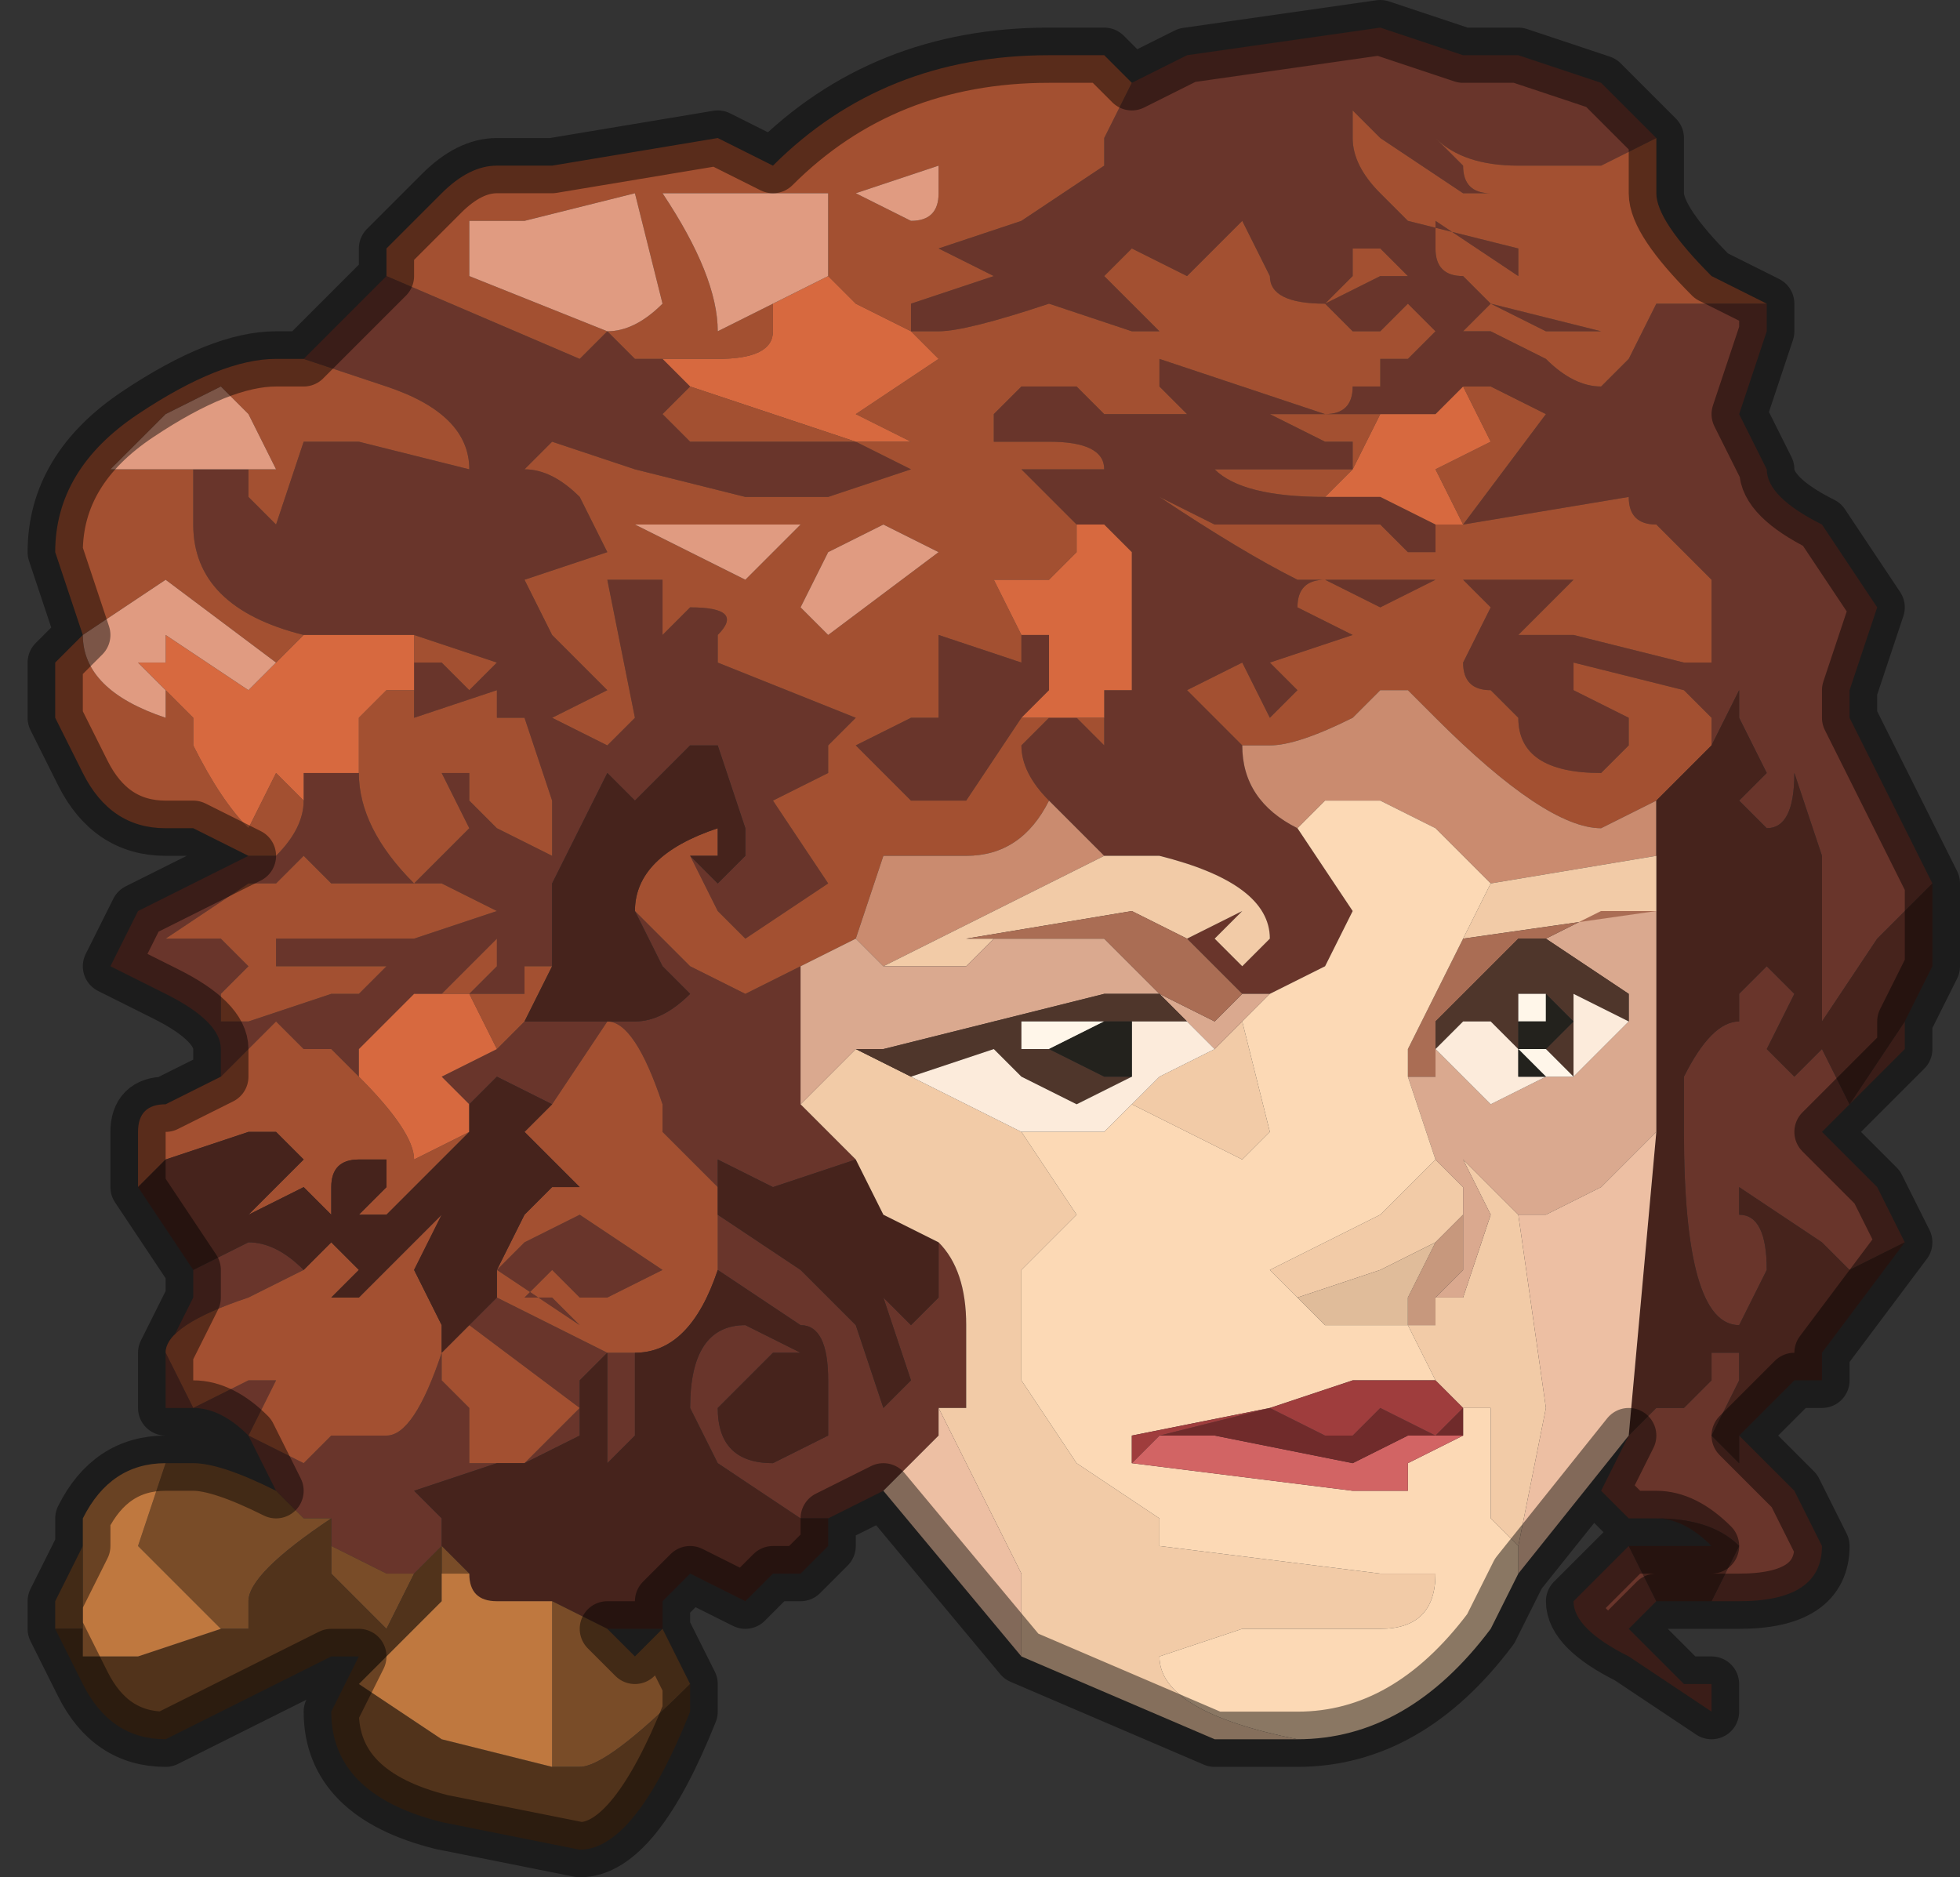 <?xml version="1.0" encoding="UTF-8" standalone="no"?>
<svg xmlns:xlink="http://www.w3.org/1999/xlink" height="3.4px" width="3.55px" xmlns="http://www.w3.org/2000/svg">
  <rect width="100%" height="100%" fill="#333333" stroke="none"/>
  <g transform="matrix(1.0, 0.0, 0.0, 1.0, 1.6, 1.75)">
    <path d="M0.45 -1.6 L0.55 -1.65 0.9 -1.7 1.05 -1.65 1.15 -1.65 1.3 -1.6 1.4 -1.5 1.3 -1.45 1.15 -1.45 Q1.05 -1.45 1.0 -1.5 L1.0 -1.5 1.05 -1.45 Q1.05 -1.4 1.1 -1.4 L1.05 -1.4 0.9 -1.5 0.85 -1.55 0.85 -1.5 Q0.85 -1.45 0.9 -1.4 0.9 -1.4 0.95 -1.35 L1.15 -1.3 1.15 -1.25 1.0 -1.35 1.0 -1.3 Q1.0 -1.25 1.05 -1.25 L1.1 -1.2 1.3 -1.15 1.3 -1.15 1.2 -1.15 1.1 -1.2 1.05 -1.15 1.1 -1.15 1.2 -1.1 Q1.25 -1.05 1.3 -1.05 L1.35 -1.1 1.4 -1.2 1.6 -1.2 1.6 -1.15 1.55 -1.0 1.6 -0.9 1.6 -0.9 Q1.6 -0.85 1.7 -0.8 L1.8 -0.65 1.75 -0.5 1.75 -0.45 1.8 -0.35 1.9 -0.15 1.8 -0.05 1.7 0.1 1.7 0.05 1.7 -0.2 1.65 -0.35 Q1.65 -0.25 1.6 -0.25 L1.55 -0.3 1.6 -0.35 1.55 -0.45 1.55 -0.5 1.5 -0.4 1.5 -0.45 1.45 -0.5 1.25 -0.55 1.25 -0.5 1.35 -0.45 1.35 -0.4 1.3 -0.35 Q1.15 -0.35 1.15 -0.45 L1.15 -0.45 1.1 -0.5 Q1.05 -0.5 1.05 -0.55 L1.1 -0.65 1.05 -0.7 1.0 -0.7 0.9 -0.65 0.9 -0.65 0.8 -0.7 Q0.75 -0.7 0.75 -0.65 L0.85 -0.6 0.85 -0.6 0.7 -0.55 0.75 -0.5 0.7 -0.45 0.65 -0.55 0.65 -0.55 0.55 -0.5 0.6 -0.45 0.65 -0.4 0.65 -0.4 0.65 -0.4 Q0.65 -0.3 0.75 -0.25 L0.75 -0.25 0.85 -0.1 0.8 0.0 0.7 0.05 0.65 0.05 0.6 0.0 0.55 -0.05 0.55 -0.05 0.65 -0.1 0.65 -0.1 0.6 -0.05 0.65 0.0 0.7 -0.05 Q0.7 -0.15 0.5 -0.2 L0.4 -0.2 Q0.35 -0.25 0.3 -0.3 0.25 -0.35 0.25 -0.4 L0.3 -0.45 0.35 -0.45 0.4 -0.4 0.4 -0.45 0.4 -0.45 0.4 -0.5 0.45 -0.5 0.45 -0.6 0.45 -0.7 0.45 -0.75 0.45 -0.75 0.4 -0.8 0.4 -0.8 0.35 -0.8 0.3 -0.85 0.25 -0.9 0.3 -0.9 0.4 -0.9 0.4 -0.9 Q0.4 -0.95 0.3 -0.95 L0.2 -0.95 0.2 -1.0 0.25 -1.05 0.35 -1.05 0.4 -1.0 0.55 -1.0 0.55 -1.0 0.5 -1.05 0.5 -1.1 0.8 -1.0 Q0.85 -1.0 0.85 -1.05 L0.9 -1.05 0.9 -1.1 0.95 -1.1 1.0 -1.15 0.95 -1.2 0.9 -1.15 0.85 -1.15 Q0.85 -1.15 0.8 -1.2 L0.9 -1.25 0.95 -1.25 0.9 -1.3 0.85 -1.3 0.85 -1.25 0.8 -1.2 Q0.7 -1.2 0.7 -1.25 L0.65 -1.35 0.6 -1.3 0.55 -1.25 0.45 -1.3 0.4 -1.25 0.45 -1.2 0.5 -1.15 0.45 -1.15 0.3 -1.2 Q0.15 -1.15 0.1 -1.15 L0.05 -1.15 0.05 -1.2 0.2 -1.25 0.1 -1.3 0.25 -1.35 0.4 -1.45 0.4 -1.5 0.45 -1.6 M-0.9 -1.25 L-0.55 -1.1 -0.5 -1.15 -0.45 -1.1 -0.4 -1.1 -0.35 -1.05 -0.35 -1.05 -0.4 -1.0 -0.35 -0.95 -0.2 -0.95 -0.05 -0.95 0.05 -0.9 -0.1 -0.85 -0.25 -0.85 -0.45 -0.9 -0.45 -0.9 -0.6 -0.95 -0.65 -0.9 Q-0.6 -0.9 -0.55 -0.85 L-0.5 -0.75 Q-0.5 -0.75 -0.65 -0.7 L-0.6 -0.6 -0.5 -0.5 -0.6 -0.45 -0.6 -0.45 -0.5 -0.4 -0.45 -0.45 -0.45 -0.45 -0.5 -0.7 -0.4 -0.7 -0.4 -0.6 -0.35 -0.65 Q-0.25 -0.65 -0.3 -0.6 L-0.3 -0.55 -0.05 -0.45 -0.1 -0.4 -0.1 -0.35 -0.2 -0.3 -0.1 -0.15 -0.25 -0.05 -0.3 -0.1 -0.35 -0.2 -0.35 -0.2 -0.3 -0.15 -0.25 -0.2 -0.25 -0.25 -0.3 -0.4 -0.35 -0.4 -0.45 -0.3 -0.5 -0.35 -0.6 -0.15 -0.6 0.0 -0.65 0.0 -0.65 0.05 -0.75 0.05 -0.7 0.0 -0.7 -0.05 -0.8 0.05 -0.85 0.05 -0.95 0.15 -0.95 0.2 -0.95 0.2 -1.0 0.15 -1.0 0.15 -1.05 0.15 -1.1 0.1 -1.2 0.2 -1.2 0.2 -1.2 0.15 Q-1.2 0.1 -1.3 0.05 L-1.4 0.0 -1.35 -0.1 -1.25 -0.15 -1.15 -0.2 -1.1 -0.2 Q-1.05 -0.25 -1.05 -0.3 L-1.05 -0.3 -1.05 -0.35 -1.0 -0.35 -0.95 -0.35 Q-0.95 -0.25 -0.85 -0.15 L-0.75 -0.25 -0.8 -0.35 -0.75 -0.35 -0.75 -0.3 -0.7 -0.25 -0.6 -0.2 -0.6 -0.25 -0.6 -0.3 -0.65 -0.45 -0.7 -0.45 -0.7 -0.5 -0.85 -0.45 -0.85 -0.5 -0.85 -0.55 -0.8 -0.55 -0.75 -0.5 -0.7 -0.55 -0.7 -0.55 -0.85 -0.6 -1.0 -0.6 -1.05 -0.6 Q-1.25 -0.65 -1.25 -0.8 L-1.25 -0.9 -1.15 -0.9 -1.15 -0.9 -1.15 -0.85 -1.1 -0.8 -1.1 -0.8 -1.05 -0.95 -0.95 -0.95 -0.75 -0.9 -0.75 -0.9 Q-0.75 -1.0 -0.9 -1.05 L-1.05 -1.1 -0.9 -1.25 -0.9 -1.25 M-0.45 -0.1 L-0.35 0.0 -0.25 0.05 -0.25 0.05 -0.15 0.0 -0.15 0.0 -0.15 0.25 -0.05 0.35 -0.2 0.4 -0.3 0.35 -0.3 0.4 -0.4 0.3 -0.4 0.25 Q-0.45 0.1 -0.5 0.1 L-0.6 0.25 -0.7 0.2 -0.7 0.2 -0.75 0.25 -0.75 0.25 -0.8 0.2 -0.7 0.15 -0.65 0.1 -0.55 0.1 -0.45 0.1 Q-0.4 0.1 -0.35 0.05 L-0.4 0.0 -0.45 -0.1 M1.05 -1.05 L1.0 -1.0 0.95 -1.0 0.9 -1.0 0.9 -1.0 0.75 -1.0 0.7 -1.0 0.7 -1.0 0.8 -0.95 0.85 -0.95 0.85 -0.9 0.8 -0.9 0.7 -0.9 0.6 -0.9 Q0.65 -0.85 0.8 -0.85 L0.85 -0.85 0.85 -0.85 0.9 -0.85 1.0 -0.8 1.0 -0.75 0.95 -0.75 0.9 -0.8 0.8 -0.8 0.7 -0.8 0.7 -0.8 Q0.65 -0.8 0.6 -0.8 L0.5 -0.85 0.5 -0.85 Q0.65 -0.75 0.75 -0.7 L0.8 -0.7 0.9 -0.7 1.0 -0.7 1.1 -0.7 1.25 -0.7 1.15 -0.6 1.2 -0.6 1.25 -0.6 1.45 -0.55 1.5 -0.55 1.5 -0.55 1.5 -0.7 1.4 -0.8 Q1.35 -0.8 1.35 -0.85 L1.05 -0.8 1.2 -1.0 1.1 -1.05 1.05 -1.05 M0.85 -0.9 L0.85 -0.9 M0.25 -0.6 L0.3 -0.6 0.3 -0.55 0.3 -0.5 0.25 -0.45 0.25 -0.45 0.15 -0.3 0.1 -0.3 0.05 -0.3 0.0 -0.35 -0.05 -0.4 0.05 -0.45 0.1 -0.45 0.1 -0.6 0.25 -0.55 0.25 -0.6 M1.85 0.1 L1.85 0.15 1.7 0.3 1.8 0.4 1.85 0.5 1.75 0.55 Q1.75 0.55 1.7 0.5 L1.55 0.4 1.55 0.45 Q1.6 0.45 1.6 0.55 L1.55 0.65 Q1.45 0.65 1.45 0.3 L1.45 0.2 Q1.5 0.1 1.55 0.1 L1.55 0.15 Q1.55 0.2 1.55 0.2 L1.55 0.05 1.6 0.0 1.65 0.05 1.6 0.15 1.65 0.2 1.7 0.15 1.75 0.25 1.85 0.1 M1.7 0.75 L1.65 0.75 1.7 0.75 M1.55 0.85 L1.65 0.95 1.7 1.05 Q1.7 1.15 1.55 1.15 L1.5 1.15 1.55 1.05 Q1.5 1.0 1.4 1.0 L1.35 1.0 1.3 0.95 1.35 0.85 1.4 0.8 1.45 0.8 1.5 0.75 1.5 0.7 1.55 0.7 1.55 0.75 1.5 0.85 1.55 0.9 1.55 0.85 M1.4 1.15 L1.35 1.2 1.4 1.25 1.45 1.3 1.5 1.3 1.5 1.35 1.35 1.25 Q1.25 1.2 1.25 1.15 L1.35 1.05 1.4 1.15 M0.0 0.95 L-0.1 1.0 -0.15 1.0 -0.3 0.9 -0.35 0.8 Q-0.35 0.65 -0.25 0.65 L-0.15 0.7 -0.2 0.7 -0.25 0.75 -0.3 0.8 Q-0.3 0.9 -0.2 0.9 L-0.1 0.85 Q-0.1 0.85 -0.1 0.75 -0.1 0.65 -0.15 0.65 L-0.3 0.55 -0.3 0.45 -0.15 0.55 Q-0.1 0.6 -0.05 0.65 L0.0 0.8 0.05 0.75 0.0 0.6 0.0 0.6 0.05 0.65 0.1 0.6 0.1 0.5 Q0.15 0.55 0.15 0.65 L0.15 0.8 0.1 0.8 0.1 0.85 0.0 0.95 M-1.1 0.95 L-1.15 0.85 Q-1.2 0.8 -1.25 0.8 L-1.3 0.8 -1.3 0.7 -1.25 0.6 -1.25 0.55 -1.15 0.5 Q-1.1 0.5 -1.05 0.55 L-1.15 0.6 Q-1.3 0.65 -1.3 0.7 L-1.25 0.8 -1.15 0.75 -1.1 0.75 -1.15 0.85 -1.05 0.9 -1.0 0.85 -1.0 0.85 Q-0.95 0.85 -0.9 0.85 -0.85 0.85 -0.8 0.7 L-0.8 0.7 -0.8 0.75 -0.75 0.8 -0.75 0.9 -0.7 0.9 -0.85 0.95 -0.8 1.0 -0.8 1.05 -0.8 1.05 -0.85 1.1 -0.9 1.1 -1.0 1.05 -1.0 1.0 -1.05 1.0 -1.1 0.95 M-1.3 -0.05 L-1.2 -0.05 -1.15 0.0 -1.2 0.05 -1.2 0.1 -1.15 0.1 -1.0 0.05 -0.95 0.05 -0.9 0.0 -0.85 0.0 -1.1 0.0 -1.1 -0.05 -1.1 -0.05 -0.95 -0.05 -0.85 -0.05 -0.7 -0.1 -0.7 -0.1 -0.8 -0.15 -0.9 -0.15 -1.0 -0.15 -1.05 -0.2 -1.1 -0.15 -1.15 -0.15 -1.3 -0.05 -1.3 -0.05 M-0.7 0.6 L-0.5 0.7 -0.45 0.7 -0.45 0.85 -0.5 0.9 -0.5 0.7 -0.55 0.75 -0.55 0.8 -0.75 0.65 -0.75 0.65 -0.7 0.6 M-0.5 0.6 L-0.5 0.6 -0.55 0.6 -0.6 0.55 -0.65 0.6 -0.6 0.6 -0.5 0.7 -0.55 0.65 -0.7 0.55 -0.7 0.55 -0.65 0.5 -0.55 0.45 -0.4 0.55 -0.5 0.6 -0.5 0.6 M-0.75 0.05 L-0.75 0.05 M-0.65 0.9 L-0.55 0.8 -0.55 0.85 -0.65 0.9" fill="#69352b" fill-rule="evenodd" stroke="none"/>
    <path d="M0.45 -1.6 L0.4 -1.5 0.4 -1.45 0.25 -1.35 0.1 -1.3 0.2 -1.25 0.05 -1.2 0.05 -1.15 0.1 -1.15 Q0.15 -1.15 0.3 -1.2 L0.45 -1.15 0.5 -1.15 0.45 -1.2 0.4 -1.25 0.45 -1.3 0.55 -1.25 0.6 -1.3 0.65 -1.35 0.7 -1.25 Q0.7 -1.2 0.8 -1.2 L0.85 -1.25 0.85 -1.3 0.9 -1.3 0.95 -1.25 0.9 -1.25 0.8 -1.2 Q0.85 -1.15 0.85 -1.15 L0.9 -1.15 0.95 -1.2 1.0 -1.15 0.95 -1.1 0.9 -1.1 0.9 -1.05 0.85 -1.05 Q0.85 -1.0 0.8 -1.0 L0.5 -1.1 0.5 -1.05 0.55 -1.0 0.55 -1.0 0.4 -1.0 0.35 -1.05 0.25 -1.05 0.2 -1.0 0.2 -0.95 0.3 -0.95 Q0.4 -0.95 0.4 -0.9 L0.4 -0.9 0.3 -0.9 0.25 -0.9 0.3 -0.85 0.35 -0.8 0.35 -0.75 0.3 -0.7 0.25 -0.7 0.2 -0.7 0.25 -0.6 0.25 -0.55 0.1 -0.6 0.1 -0.45 0.05 -0.45 -0.05 -0.4 0.0 -0.35 0.05 -0.3 0.1 -0.3 0.15 -0.3 0.25 -0.45 0.25 -0.45 0.3 -0.45 0.3 -0.45 0.35 -0.45 0.35 -0.45 0.4 -0.45 0.4 -0.45 0.4 -0.4 0.35 -0.45 0.3 -0.45 0.25 -0.4 Q0.25 -0.35 0.3 -0.3 0.25 -0.2 0.15 -0.2 0.05 -0.2 0.0 -0.2 L-0.05 -0.05 -0.15 0.0 -0.25 0.05 -0.25 0.05 -0.35 0.0 -0.45 -0.1 -0.45 -0.1 Q-0.45 -0.2 -0.3 -0.25 L-0.3 -0.2 -0.35 -0.2 -0.35 -0.2 -0.3 -0.1 -0.25 -0.05 -0.1 -0.15 -0.2 -0.3 -0.1 -0.35 -0.1 -0.4 -0.05 -0.45 -0.3 -0.55 -0.3 -0.6 Q-0.25 -0.65 -0.35 -0.65 L-0.4 -0.6 -0.4 -0.7 -0.5 -0.7 -0.45 -0.45 -0.45 -0.45 -0.5 -0.4 -0.6 -0.45 -0.6 -0.45 -0.5 -0.5 -0.6 -0.6 -0.65 -0.7 Q-0.5 -0.75 -0.5 -0.75 L-0.55 -0.85 Q-0.6 -0.9 -0.65 -0.9 L-0.6 -0.95 -0.45 -0.9 -0.45 -0.9 -0.25 -0.85 -0.1 -0.85 0.05 -0.9 -0.05 -0.95 0.05 -0.95 0.05 -0.95 -0.05 -1.0 0.1 -1.1 0.05 -1.15 -0.05 -1.2 -0.05 -1.2 -0.1 -1.25 -0.1 -1.4 -0.25 -1.4 -0.4 -1.4 -0.4 -1.4 Q-0.3 -1.25 -0.3 -1.15 L-0.3 -1.15 -0.2 -1.2 -0.2 -1.15 Q-0.2 -1.1 -0.3 -1.1 L-0.4 -1.1 -0.45 -1.1 -0.5 -1.15 -0.55 -1.1 -0.9 -1.25 -0.9 -1.3 -0.8 -1.4 Q-0.75 -1.45 -0.7 -1.45 L-0.6 -1.45 -0.3 -1.5 -0.2 -1.45 Q0.0 -1.65 0.3 -1.65 L0.4 -1.65 0.45 -1.6 M0.65 -0.4 L0.65 -0.4 0.6 -0.45 0.55 -0.5 0.65 -0.55 0.65 -0.55 0.7 -0.45 0.75 -0.5 0.7 -0.55 0.85 -0.6 0.85 -0.6 0.75 -0.65 Q0.75 -0.7 0.8 -0.7 L0.9 -0.65 0.9 -0.65 1.0 -0.7 1.05 -0.7 1.1 -0.65 1.05 -0.55 Q1.05 -0.5 1.1 -0.5 L1.15 -0.45 1.15 -0.45 Q1.15 -0.35 1.3 -0.35 L1.35 -0.4 1.35 -0.45 1.25 -0.5 1.25 -0.55 1.45 -0.5 1.5 -0.45 1.5 -0.4 1.45 -0.35 1.4 -0.3 1.3 -0.25 Q1.2 -0.25 1.0 -0.45 L0.95 -0.5 0.9 -0.5 0.85 -0.45 Q0.75 -0.4 0.7 -0.4 L0.65 -0.4 M1.6 -1.2 L1.4 -1.2 1.35 -1.1 1.3 -1.05 Q1.25 -1.05 1.2 -1.1 L1.1 -1.15 1.05 -1.15 1.1 -1.2 1.2 -1.15 1.3 -1.15 1.3 -1.15 1.1 -1.2 1.05 -1.25 Q1.0 -1.25 1.0 -1.3 L1.0 -1.35 1.15 -1.25 1.15 -1.3 0.95 -1.35 Q0.9 -1.4 0.9 -1.4 0.85 -1.45 0.85 -1.5 L0.85 -1.55 0.9 -1.5 1.05 -1.4 1.1 -1.4 Q1.05 -1.4 1.05 -1.45 L1.0 -1.5 1.0 -1.5 Q1.05 -1.45 1.15 -1.45 L1.3 -1.45 1.4 -1.5 1.4 -1.4 Q1.4 -1.35 1.5 -1.25 L1.6 -1.2 M0.1 -1.45 L-0.05 -1.4 0.05 -1.35 Q0.1 -1.35 0.1 -1.4 L0.1 -1.45 M0.9 -1.0 L0.85 -0.9 0.8 -0.85 0.8 -0.85 Q0.65 -0.85 0.6 -0.9 L0.7 -0.9 0.8 -0.9 0.85 -0.9 0.85 -0.95 0.8 -0.95 0.7 -1.0 0.7 -1.0 0.75 -1.0 0.9 -1.0 M1.0 -0.8 L1.05 -0.8 1.05 -0.8 1.0 -0.9 1.1 -0.95 1.05 -1.05 1.1 -1.05 1.2 -1.0 1.05 -0.8 1.35 -0.85 Q1.35 -0.8 1.4 -0.8 L1.5 -0.7 1.5 -0.55 1.5 -0.55 1.45 -0.55 1.25 -0.6 1.2 -0.6 1.15 -0.6 1.25 -0.7 1.1 -0.7 1.0 -0.7 0.9 -0.7 0.8 -0.7 0.75 -0.7 Q0.65 -0.75 0.5 -0.85 L0.5 -0.85 0.6 -0.8 Q0.65 -0.8 0.7 -0.8 L0.7 -0.8 0.8 -0.8 0.9 -0.8 0.95 -0.75 1.0 -0.75 1.0 -0.8 M0.1 -0.75 L0.1 -0.75 0.0 -0.8 -0.1 -0.75 -0.1 -0.75 -0.15 -0.65 -0.1 -0.6 0.1 -0.75 M-1.35 0.4 L-1.35 0.3 Q-1.35 0.25 -1.3 0.25 L-1.2 0.2 -1.2 0.2 -1.1 0.1 -1.05 0.15 -1.0 0.15 -1.0 0.15 -0.95 0.2 -0.95 0.2 -0.95 0.2 Q-0.85 0.3 -0.85 0.35 L-0.75 0.3 -0.85 0.4 -0.9 0.45 -0.95 0.45 -0.9 0.4 -0.9 0.35 -0.95 0.35 Q-1.0 0.35 -1.0 0.4 L-1.0 0.45 -1.05 0.4 -1.15 0.45 -1.15 0.45 -1.05 0.35 Q-1.1 0.3 -1.1 0.3 L-1.15 0.3 -1.3 0.35 -1.35 0.4 M-1.15 -0.2 L-1.15 -0.2 -1.25 -0.25 -1.3 -0.25 Q-1.4 -0.25 -1.45 -0.35 L-1.5 -0.45 -1.5 -0.55 -1.45 -0.6 -1.5 -0.75 Q-1.5 -0.9 -1.35 -1.0 -1.2 -1.1 -1.1 -1.1 L-1.05 -1.1 -0.9 -1.05 Q-0.75 -1.0 -0.75 -0.9 L-0.75 -0.9 -0.95 -0.95 -1.05 -0.95 -1.1 -0.8 -1.1 -0.8 -1.15 -0.85 -1.15 -0.9 -1.1 -0.9 -1.15 -1.0 -1.2 -1.05 -1.3 -1.0 -1.4 -0.9 -1.35 -0.9 -1.25 -0.9 -1.25 -0.8 Q-1.25 -0.65 -1.05 -0.6 L-1.1 -0.55 -1.1 -0.55 -1.3 -0.7 -1.45 -0.6 Q-1.45 -0.5 -1.3 -0.45 L-1.3 -0.5 -1.25 -0.45 -1.25 -0.4 Q-1.2 -0.3 -1.15 -0.25 L-1.1 -0.35 -1.1 -0.35 -1.05 -0.3 -1.05 -0.3 Q-1.05 -0.25 -1.1 -0.2 L-1.15 -0.2 M-0.3 0.4 L-0.3 0.45 -0.3 0.55 Q-0.35 0.7 -0.45 0.7 L-0.5 0.7 -0.7 0.6 -0.7 0.55 -0.65 0.45 -0.6 0.4 -0.55 0.4 -0.65 0.3 -0.6 0.25 -0.5 0.1 Q-0.45 0.1 -0.4 0.25 L-0.4 0.3 -0.3 0.4 M-0.75 -1.25 L-0.5 -1.15 Q-0.45 -1.15 -0.4 -1.2 L-0.45 -1.4 -0.65 -1.35 -0.75 -1.35 -0.75 -1.25 M-0.85 -0.6 L-0.7 -0.55 -0.7 -0.55 -0.75 -0.5 -0.8 -0.55 -0.85 -0.55 -0.85 -0.6 M-0.85 -0.5 L-0.85 -0.45 -0.7 -0.5 -0.7 -0.45 -0.65 -0.45 -0.6 -0.3 -0.6 -0.25 -0.6 -0.2 -0.7 -0.25 -0.75 -0.3 -0.75 -0.35 -0.8 -0.35 -0.75 -0.25 -0.85 -0.15 Q-0.95 -0.25 -0.95 -0.35 L-0.95 -0.45 -0.95 -0.45 -0.9 -0.5 -0.85 -0.5 M-0.05 -0.95 L-0.2 -0.95 -0.35 -0.95 -0.4 -1.0 -0.35 -1.05 -0.05 -0.95 M-1.3 -0.05 L-1.3 -0.05 -1.15 -0.15 -1.1 -0.15 -1.05 -0.2 -1.0 -0.15 -0.9 -0.15 -0.8 -0.15 -0.7 -0.1 -0.7 -0.1 -0.85 -0.05 -0.95 -0.05 -1.1 -0.05 -1.1 -0.05 -1.1 0.0 -0.85 0.0 -0.9 0.0 -0.95 0.05 -1.0 0.05 -1.15 0.1 -1.2 0.1 -1.2 0.05 -1.15 0.0 -1.2 -0.05 -1.3 -0.05 M-0.45 -0.8 L-0.25 -0.7 -0.2 -0.75 -0.15 -0.8 -0.4 -0.8 -0.45 -0.8 M-0.65 0.1 L-0.7 0.15 -0.75 0.05 -0.65 0.05 -0.65 0.0 -0.6 0.0 -0.65 0.1 M-0.5 0.6 L-0.5 0.6 -0.4 0.55 -0.55 0.45 -0.65 0.5 -0.7 0.55 -0.7 0.55 -0.55 0.65 -0.5 0.7 -0.6 0.6 -0.65 0.6 -0.6 0.55 -0.55 0.6 -0.5 0.6 -0.5 0.6 M-0.8 0.05 L-0.7 -0.05 -0.7 0.0 -0.75 0.05 -0.75 0.05 -0.8 0.05 M-1.05 0.55 L-1.0 0.5 -0.95 0.55 -1.0 0.6 -1.0 0.6 -0.95 0.6 -0.85 0.5 -0.8 0.45 -0.85 0.55 -0.8 0.65 -0.8 0.7 -0.8 0.7 -0.75 0.65 -0.55 0.8 -0.65 0.9 -0.7 0.9 -0.75 0.9 -0.75 0.8 -0.8 0.75 -0.8 0.7 Q-0.85 0.85 -0.9 0.85 -0.95 0.85 -1.0 0.85 L-1.0 0.85 -1.05 0.9 -1.15 0.85 -1.1 0.75 -1.15 0.75 -1.25 0.8 -1.3 0.7 Q-1.3 0.65 -1.15 0.6 L-1.05 0.55 M-0.55 0.8 L-0.55 0.8" fill="#a35031" fill-rule="evenodd" stroke="none"/>
    <path d="M0.35 -0.8 L0.4 -0.8 0.4 -0.8 0.45 -0.75 0.45 -0.75 0.45 -0.7 0.45 -0.6 0.45 -0.5 0.4 -0.5 0.4 -0.45 0.35 -0.45 0.35 -0.45 0.3 -0.45 0.3 -0.45 0.25 -0.45 0.25 -0.45 0.25 -0.45 0.3 -0.5 0.3 -0.55 0.3 -0.6 0.25 -0.6 0.2 -0.7 0.25 -0.7 0.3 -0.7 0.35 -0.75 0.35 -0.8 M-0.45 -1.1 L-0.4 -1.1 -0.3 -1.1 Q-0.2 -1.1 -0.2 -1.15 L-0.2 -1.2 -0.1 -1.25 -0.05 -1.2 -0.05 -1.2 0.05 -1.15 0.1 -1.1 -0.05 -1.0 0.05 -0.95 0.05 -0.95 -0.05 -0.95 -0.35 -1.05 -0.35 -1.05 -0.4 -1.1 -0.45 -1.1 M0.9 -1.0 L0.9 -1.0 0.95 -1.0 1.0 -1.0 1.05 -1.05 1.1 -0.95 1.0 -0.9 1.05 -0.8 1.05 -0.8 1.0 -0.8 0.9 -0.85 0.85 -0.85 0.85 -0.85 0.8 -0.85 0.8 -0.85 0.85 -0.9 0.9 -1.0 M0.85 -0.9 L0.85 -0.9 M-1.05 -0.6 L-1.0 -0.6 -0.85 -0.6 -0.85 -0.55 -0.85 -0.5 -0.9 -0.5 -0.95 -0.45 -0.95 -0.45 -0.95 -0.35 -1.0 -0.35 -1.05 -0.35 -1.05 -0.3 -1.1 -0.35 -1.1 -0.35 -1.15 -0.25 Q-1.2 -0.3 -1.25 -0.4 L-1.25 -0.45 -1.3 -0.5 -1.35 -0.55 -1.3 -0.55 -1.3 -0.6 -1.15 -0.5 -1.1 -0.55 -1.05 -0.6 M-0.7 0.15 L-0.8 0.2 -0.75 0.25 -0.75 0.25 -0.75 0.3 -0.85 0.35 Q-0.85 0.3 -0.95 0.2 L-0.95 0.2 -0.95 0.15 -0.85 0.05 -0.8 0.05 -0.75 0.05 -0.75 0.05 -0.7 0.15 M-0.75 0.05 L-0.75 0.05" fill="#d7693f" fill-rule="evenodd" stroke="none"/>
    <path d="M0.3 -0.3 Q0.35 -0.25 0.4 -0.2 L0.0 0.0 -0.05 -0.05 0.0 -0.2 Q0.05 -0.2 0.15 -0.2 0.25 -0.2 0.3 -0.3 M0.75 -0.25 Q0.65 -0.3 0.65 -0.4 L0.65 -0.4 0.7 -0.4 Q0.75 -0.4 0.85 -0.45 L0.9 -0.5 0.95 -0.5 1.0 -0.45 Q1.2 -0.25 1.3 -0.25 L1.4 -0.3 1.4 -0.2 1.1 -0.15 1.1 -0.15 1.0 -0.25 0.9 -0.3 0.8 -0.3 0.75 -0.25" fill="#ca8b6f" fill-rule="evenodd" stroke="none"/>
    <path d="M1.5 -0.4 L1.55 -0.5 1.55 -0.45 1.6 -0.35 1.55 -0.3 1.6 -0.25 Q1.65 -0.25 1.65 -0.35 L1.7 -0.2 1.7 0.05 1.7 0.1 1.8 -0.05 1.9 -0.15 1.9 0.0 1.85 0.1 1.75 0.25 1.7 0.15 1.65 0.2 1.6 0.15 1.65 0.05 1.6 0.0 1.55 0.05 1.55 0.2 Q1.55 0.2 1.55 0.15 L1.55 0.1 Q1.5 0.1 1.45 0.2 L1.45 0.3 Q1.45 0.65 1.55 0.65 L1.6 0.55 Q1.6 0.45 1.55 0.45 L1.55 0.4 1.7 0.5 Q1.75 0.55 1.75 0.55 L1.85 0.5 1.7 0.7 1.7 0.75 1.65 0.75 1.55 0.85 1.55 0.9 1.5 0.85 1.55 0.75 1.55 0.7 1.5 0.7 1.5 0.75 1.45 0.8 1.4 0.8 1.35 0.85 1.3 0.95 1.35 0.85 1.4 0.3 1.4 -0.15 1.4 -0.2 1.4 -0.3 1.45 -0.35 1.5 -0.4 M-0.35 -0.2 L-0.3 -0.2 -0.3 -0.25 Q-0.45 -0.2 -0.45 -0.1 L-0.45 -0.1 -0.4 0.0 -0.35 0.05 Q-0.4 0.1 -0.45 0.1 L-0.55 0.1 -0.65 0.1 -0.6 0.0 -0.65 0.0 -0.65 0.05 -0.65 0.0 -0.6 0.0 -0.6 -0.15 -0.5 -0.35 -0.45 -0.3 -0.35 -0.4 -0.3 -0.4 -0.25 -0.25 -0.25 -0.2 -0.3 -0.15 -0.35 -0.2 M1.5 1.15 L1.4 1.15 1.35 1.05 1.5 1.05 Q1.45 1.0 1.4 1.0 1.5 1.0 1.55 1.05 L1.5 1.15 M-0.1 1.0 L-0.1 1.05 -0.15 1.1 -0.2 1.1 -0.25 1.15 -0.35 1.1 -0.4 1.15 -0.4 1.2 -0.5 1.2 -0.6 1.15 -0.7 1.15 Q-0.75 1.15 -0.75 1.1 L-0.8 1.05 -0.8 1.0 -0.85 0.95 -0.7 0.9 -0.65 0.9 -0.55 0.85 -0.55 0.8 -0.55 0.75 -0.5 0.7 -0.5 0.9 -0.45 0.85 -0.45 0.7 Q-0.35 0.7 -0.3 0.55 L-0.15 0.65 Q-0.1 0.65 -0.1 0.75 -0.1 0.85 -0.1 0.85 L-0.2 0.9 Q-0.3 0.9 -0.3 0.8 L-0.25 0.75 -0.2 0.7 -0.15 0.7 -0.25 0.65 Q-0.35 0.65 -0.35 0.8 L-0.3 0.9 -0.15 1.0 -0.1 1.0 M-1.25 0.55 L-1.35 0.4 -1.35 0.4 -1.3 0.35 -1.15 0.3 -1.1 0.3 Q-1.1 0.3 -1.05 0.35 L-1.15 0.45 -1.15 0.45 -1.05 0.4 -1.0 0.45 -1.0 0.4 Q-1.0 0.35 -0.95 0.35 L-0.9 0.35 -0.9 0.4 -0.95 0.45 -0.9 0.45 -0.85 0.4 -0.75 0.3 -0.75 0.25 -0.7 0.2 -0.7 0.2 -0.6 0.25 -0.65 0.3 -0.55 0.4 -0.6 0.4 -0.65 0.45 -0.7 0.55 -0.7 0.6 -0.75 0.65 -0.75 0.65 -0.8 0.7 -0.8 0.7 -0.8 0.65 -0.85 0.55 -0.8 0.45 -0.85 0.5 -0.95 0.6 -1.0 0.6 -1.0 0.6 -0.95 0.55 -1.0 0.5 -1.05 0.55 Q-1.1 0.5 -1.15 0.5 L-1.25 0.55 M-0.05 0.35 L0.0 0.45 0.1 0.5 0.1 0.6 0.05 0.65 0.0 0.6 0.0 0.6 0.05 0.75 0.0 0.8 -0.05 0.65 Q-0.1 0.6 -0.15 0.55 L-0.3 0.45 -0.3 0.4 -0.3 0.35 -0.2 0.4 -0.05 0.35 M-0.8 0.7 L-0.8 0.7 M-0.55 0.8 L-0.55 0.8" fill="#46231c" fill-rule="evenodd" stroke="none"/>
    <path d="M0.4 -0.2 L0.5 -0.2 Q0.7 -0.15 0.7 -0.05 L0.65 0.0 0.6 -0.05 0.65 -0.1 0.65 -0.1 0.55 -0.05 0.55 -0.05 0.45 -0.1 0.15 -0.05 0.15 -0.05 0.2 -0.05 0.15 0.0 0.05 0.0 0.0 0.0 0.4 -0.2 M1.05 -0.05 L1.1 -0.15 1.4 -0.2 1.4 -0.15 1.4 -0.1 1.05 -0.05 M0.75 1.4 L0.6 1.4 0.25 1.25 0.25 1.1 0.1 0.8 0.15 0.8 0.15 0.65 Q0.15 0.55 0.1 0.5 L0.0 0.45 -0.05 0.35 -0.15 0.25 -0.05 0.15 0.05 0.2 0.25 0.3 0.35 0.45 0.25 0.55 0.25 0.75 0.35 0.9 0.5 1.0 0.5 1.05 0.9 1.1 0.95 1.1 1.0 1.1 Q1.0 1.2 0.9 1.2 L0.65 1.2 0.5 1.25 Q0.5 1.35 0.75 1.4 M1.0 0.6 L1.05 0.6 1.1 0.45 1.05 0.35 1.1 0.4 1.15 0.45 1.2 0.8 1.15 1.05 1.1 1.0 1.1 0.9 1.1 0.8 1.05 0.8 1.0 0.75 0.95 0.65 1.0 0.65 1.0 0.6 M1.0 0.35 L1.05 0.4 1.05 0.45 1.0 0.5 0.9 0.55 0.75 0.6 0.7 0.55 0.9 0.45 1.0 0.35 M0.7 0.05 L0.65 0.1 0.7 0.3 0.65 0.35 0.45 0.25 0.5 0.2 0.6 0.15 0.7 0.05" fill="#f2cba7" fill-rule="evenodd" stroke="none"/>
    <path d="M0.65 0.05 L0.7 0.05 0.6 0.15 0.55 0.1 0.5 0.05 0.45 0.05 0.4 0.05 0.2 0.1 0.0 0.15 -0.05 0.15 -0.15 0.25 -0.15 0.0 -0.15 0.0 -0.05 -0.05 0.0 0.0 0.05 0.0 0.15 0.0 0.2 -0.05 0.2 -0.05 0.4 -0.05 0.5 0.05 0.6 0.1 0.65 0.05 M1.4 -0.1 L1.4 -0.15 1.4 0.3 1.3 0.4 1.2 0.45 1.15 0.45 1.1 0.4 1.05 0.35 1.1 0.45 1.05 0.6 1.0 0.6 1.05 0.55 1.05 0.45 1.05 0.4 1.0 0.35 0.95 0.2 1.0 0.2 1.0 0.15 1.05 0.2 1.1 0.25 1.2 0.2 1.25 0.2 1.35 0.1 1.35 0.05 1.2 -0.05 1.3 -0.1 1.4 -0.1" fill="#daa98f" fill-rule="evenodd" stroke="none"/>
    <path d="M0.55 -0.05 L0.6 0.0 0.65 0.05 0.6 0.1 0.5 0.05 0.4 -0.05 0.2 -0.05 0.2 -0.05 0.15 -0.05 0.15 -0.05 0.45 -0.1 0.55 -0.05 M1.05 -0.05 L1.4 -0.1 1.3 -0.1 1.2 -0.05 1.15 -0.05 1.0 0.1 1.0 0.15 1.0 0.2 0.95 0.2 0.95 0.15 1.05 -0.05 1.05 -0.05" fill="#aa6d54" fill-rule="evenodd" stroke="none"/>
    <path d="M1.0 0.15 L1.0 0.1 1.15 -0.05 1.2 -0.05 1.35 0.05 1.35 0.1 1.25 0.05 1.25 0.2 1.2 0.2 1.25 0.2 1.2 0.15 1.25 0.1 1.2 0.05 1.15 0.05 1.15 0.1 1.15 0.15 1.1 0.1 1.05 0.1 1.0 0.15 M1.15 0.2 L1.2 0.2 1.15 0.2 M-0.05 0.15 L0.0 0.15 0.2 0.1 0.4 0.05 0.45 0.05 0.5 0.05 0.55 0.1 0.45 0.1 0.4 0.1 0.35 0.1 0.4 0.1 0.3 0.1 0.25 0.1 0.25 0.15 0.3 0.15 0.4 0.2 0.45 0.2 0.35 0.25 0.25 0.2 0.2 0.15 0.05 0.2 -0.05 0.15" fill="#4f362b" fill-rule="evenodd" stroke="none"/>
    <path d="M1.35 0.1 L1.25 0.2 1.25 0.05 1.35 0.1 M1.2 0.2 L1.1 0.25 1.05 0.2 1.0 0.15 1.05 0.1 1.1 0.1 1.15 0.15 1.15 0.2 1.2 0.2 M0.45 0.25 L0.4 0.3 0.3 0.3 0.25 0.3 0.05 0.2 0.2 0.15 0.25 0.2 0.35 0.25 0.45 0.2 0.45 0.1 0.55 0.1 0.6 0.15 0.5 0.2 0.45 0.25" fill="#fcebdb" fill-rule="evenodd" stroke="none"/>
    <path d="M1.15 0.1 L1.15 0.05 1.2 0.05 1.2 0.1 1.15 0.1 M1.2 0.15 L1.25 0.2 1.2 0.2 1.15 0.15 1.2 0.15 M0.3 0.15 L0.25 0.15 0.25 0.1 0.3 0.1 0.4 0.1 0.3 0.15" fill="#fff6e9" fill-rule="evenodd" stroke="none"/>
    <path d="M1.15 0.1 L1.2 0.1 1.2 0.05 1.25 0.1 1.2 0.15 1.15 0.15 1.2 0.2 1.15 0.2 1.15 0.15 1.15 0.1 M0.45 0.2 L0.4 0.2 0.3 0.15 0.4 0.1 0.35 0.1 0.4 0.1 0.45 0.1 0.45 0.2" fill="#23221d" fill-rule="evenodd" stroke="none"/>
    <path d="M1.35 0.85 L1.15 1.1 1.15 1.05 1.2 0.8 1.15 0.45 1.2 0.45 1.3 0.4 1.4 0.3 1.35 0.85 M0.25 1.25 L0.0 0.95 0.1 0.85 0.1 0.8 0.25 1.1 0.25 1.25" fill="#edbfa3" fill-rule="evenodd" stroke="none"/>
    <path d="M0.7 0.05 L0.8 0.0 0.85 -0.1 0.75 -0.25 0.75 -0.25 0.8 -0.3 0.9 -0.3 1.0 -0.25 1.1 -0.15 1.1 -0.15 1.05 -0.05 1.05 -0.05 0.95 0.15 0.95 0.2 1.0 0.35 0.9 0.45 0.7 0.55 0.75 0.6 0.8 0.65 0.9 0.65 0.95 0.65 1.0 0.75 0.95 0.75 0.85 0.75 0.7 0.8 0.45 0.85 0.45 0.9 0.85 0.95 0.95 0.95 0.95 0.9 1.05 0.85 1.05 0.8 1.1 0.8 1.1 0.9 1.1 1.0 1.15 1.05 1.15 1.1 1.1 1.2 Q0.95 1.4 0.75 1.4 0.5 1.35 0.5 1.25 L0.65 1.2 0.9 1.2 Q1.0 1.2 1.0 1.1 L0.95 1.1 0.9 1.1 0.5 1.05 0.5 1.0 0.35 0.9 0.25 0.75 0.25 0.55 0.35 0.45 0.25 0.3 0.3 0.3 0.4 0.3 0.45 0.25 0.65 0.35 0.7 0.3 0.65 0.1 0.7 0.05" fill="#fcd9b5" fill-rule="evenodd" stroke="none"/>
    <path d="M1.0 0.6 L1.0 0.65 0.95 0.65 0.95 0.6 1.0 0.5 1.05 0.45 1.05 0.55 1.0 0.6" fill="#c7987d" fill-rule="evenodd" stroke="none"/>
    <path d="M0.75 0.6 L0.9 0.55 1.0 0.5 0.95 0.6 0.95 0.65 0.9 0.65 0.8 0.65 0.75 0.6" fill="#e0bc9a" fill-rule="evenodd" stroke="none"/>
    <path d="M0.5 0.85 L0.6 0.85 0.85 0.9 0.95 0.85 1.05 0.85 0.95 0.9 0.95 0.95 0.85 0.95 0.45 0.9 0.5 0.85" fill="#d26464" fill-rule="evenodd" stroke="none"/>
    <path d="M1.05 0.8 L1.05 0.85 0.95 0.85 0.85 0.9 0.6 0.85 0.5 0.85 0.7 0.8 0.8 0.85 0.85 0.85 0.9 0.8 1.0 0.85 1.05 0.8" fill="#702b2b" fill-rule="evenodd" stroke="none"/>
    <path d="M1.0 0.75 L1.05 0.8 1.0 0.85 0.9 0.8 0.85 0.85 0.8 0.85 0.7 0.8 0.5 0.85 0.45 0.9 0.45 0.85 0.7 0.8 0.85 0.75 0.95 0.75 1.0 0.75" fill="#9f3d3d" fill-rule="evenodd" stroke="none"/>
    <path d="M-0.2 -1.2 L-0.3 -1.15 -0.3 -1.15 Q-0.3 -1.25 -0.4 -1.4 L-0.4 -1.4 -0.25 -1.4 -0.1 -1.4 -0.1 -1.25 -0.2 -1.2 M0.1 -1.45 L0.1 -1.4 Q0.1 -1.35 0.05 -1.35 L-0.05 -1.4 0.1 -1.45 M0.1 -0.75 L-0.1 -0.6 -0.15 -0.65 -0.1 -0.75 -0.1 -0.75 0.0 -0.8 0.1 -0.75 0.1 -0.75 M-1.45 -0.6 L-1.45 -0.6 -1.3 -0.7 -1.1 -0.55 -1.1 -0.55 -1.15 -0.5 -1.3 -0.6 -1.3 -0.55 -1.35 -0.55 -1.3 -0.5 -1.3 -0.45 Q-1.45 -0.5 -1.45 -0.6 M-1.25 -0.9 L-1.35 -0.9 -1.4 -0.9 -1.3 -1.0 -1.2 -1.05 -1.15 -1.0 -1.1 -0.9 -1.15 -0.9 -1.15 -0.9 -1.25 -0.9 M-0.75 -1.25 L-0.75 -1.35 -0.65 -1.35 -0.45 -1.4 -0.4 -1.2 Q-0.45 -1.15 -0.5 -1.15 L-0.75 -1.25 M-0.45 -0.8 L-0.4 -0.8 -0.15 -0.8 -0.2 -0.75 -0.25 -0.7 -0.45 -0.8" fill="#e09b81" fill-rule="evenodd" stroke="none"/>
    <path d="M-0.4 1.2 L-0.35 1.3 Q-0.5 1.45 -0.55 1.45 L-0.6 1.45 -0.6 1.3 -0.6 1.15 -0.5 1.2 -0.45 1.25 -0.4 1.2 M-1.5 1.2 L-1.5 1.15 -1.45 1.05 -1.45 1.25 -1.45 1.2 -1.5 1.2 M-1.3 0.9 L-1.25 0.9 Q-1.2 0.9 -1.1 0.95 L-1.05 1.0 -1.0 1.0 Q-1.15 1.1 -1.15 1.15 L-1.15 1.2 -1.2 1.2 -1.35 1.05 -1.3 0.9 M-0.8 1.05 L-0.75 1.1 -0.8 1.1 -0.8 1.05 -0.8 1.05 M-0.85 1.1 L-0.9 1.2 -1.0 1.1 -1.0 1.05 -0.9 1.1 -0.85 1.1" fill="#794c28" fill-rule="evenodd" stroke="none"/>
    <path d="M-0.35 1.3 L-0.35 1.35 Q-0.45 1.6 -0.55 1.6 L-0.8 1.55 Q-1.0 1.5 -1.0 1.35 L-0.95 1.25 -0.95 1.25 -1.0 1.25 -1.3 1.4 Q-1.4 1.4 -1.45 1.3 L-1.5 1.2 -1.45 1.2 -1.45 1.25 -1.35 1.25 -1.2 1.2 -1.15 1.2 -1.15 1.15 Q-1.15 1.1 -1.0 1.0 L-1.0 1.05 -1.0 1.1 -0.9 1.2 -0.85 1.1 -0.8 1.05 -0.8 1.1 -0.8 1.15 -0.85 1.2 -0.95 1.3 -0.95 1.3 -0.8 1.4 -0.6 1.45 -0.55 1.45 Q-0.5 1.45 -0.35 1.3" fill="#51331b" fill-rule="evenodd" stroke="none"/>
    <path d="M-1.45 1.05 L-1.45 1.0 Q-1.4 0.9 -1.3 0.9 L-1.35 1.05 -1.2 1.2 -1.35 1.25 -1.45 1.25 -1.45 1.05 M-0.75 1.1 Q-0.75 1.15 -0.7 1.15 L-0.6 1.15 -0.6 1.3 -0.6 1.45 -0.55 1.45 -0.6 1.45 -0.8 1.4 -0.95 1.3 -0.95 1.3 -0.85 1.2 -0.8 1.15 -0.8 1.1 -0.75 1.1" fill="#bf783f" fill-rule="evenodd" stroke="none"/>
    <path d="M1.4 -1.5 L1.3 -1.6 1.15 -1.65 1.05 -1.65 0.9 -1.7 0.55 -1.65 0.45 -1.6 0.4 -1.65 0.3 -1.65 Q0.0 -1.65 -0.2 -1.45 L-0.3 -1.5 -0.6 -1.45 -0.7 -1.45 Q-0.75 -1.45 -0.8 -1.4 L-0.9 -1.3 -0.9 -1.25 -0.9 -1.25 -1.05 -1.1 -1.1 -1.1 Q-1.2 -1.1 -1.35 -1.0 -1.5 -0.9 -1.5 -0.75 L-1.45 -0.6 -1.45 -0.6 -1.5 -0.55 -1.5 -0.45 -1.45 -0.35 Q-1.4 -0.25 -1.3 -0.25 L-1.25 -0.25 -1.15 -0.2 -1.15 -0.2 -1.25 -0.15 -1.35 -0.1 -1.4 0.0 -1.3 0.05 Q-1.2 0.1 -1.2 0.15 L-1.2 0.2 -1.3 0.25 Q-1.35 0.25 -1.35 0.3 L-1.35 0.4 -1.35 0.4 -1.25 0.55 -1.25 0.6 -1.3 0.7 -1.3 0.8 -1.25 0.8 Q-1.2 0.8 -1.15 0.85 L-1.1 0.95 Q-1.2 0.9 -1.25 0.9 L-1.3 0.9 Q-1.4 0.9 -1.45 1.0 L-1.45 1.05 -1.5 1.15 -1.5 1.2 -1.45 1.3 Q-1.4 1.4 -1.3 1.4 L-1.0 1.25 -0.95 1.25 -0.95 1.25 -1.0 1.35 Q-1.0 1.5 -0.8 1.55 L-0.55 1.6 Q-0.45 1.6 -0.35 1.35 L-0.35 1.3 -0.4 1.2 -0.45 1.25 -0.5 1.2 -0.4 1.2 -0.4 1.15 -0.35 1.1 -0.25 1.15 -0.2 1.1 -0.15 1.1 -0.1 1.05 -0.1 1.0 0.0 0.95 0.25 1.25 0.6 1.4 0.75 1.4 Q0.95 1.4 1.1 1.2 L1.15 1.1 1.35 0.85 1.3 0.95 1.35 1.0 1.4 1.0 Q1.45 1.0 1.5 1.05 L1.35 1.05 1.25 1.15 Q1.25 1.2 1.35 1.25 L1.5 1.35 1.5 1.3 1.45 1.3 1.4 1.25 1.35 1.2 1.4 1.15 1.5 1.15 1.55 1.15 Q1.7 1.15 1.7 1.05 L1.65 0.95 1.55 0.85 1.65 0.75 1.7 0.75 1.7 0.7 1.85 0.5 1.8 0.4 1.7 0.3 1.85 0.15 1.85 0.1 1.9 0.0 1.9 -0.15 1.8 -0.35 1.75 -0.45 1.75 -0.5 1.8 -0.65 1.7 -0.8 Q1.6 -0.85 1.6 -0.9 L1.6 -0.9 1.55 -1.0 1.6 -1.15 1.6 -1.2 1.5 -1.25 Q1.4 -1.35 1.4 -1.4 L1.4 -1.5 Z" fill="none" stroke="#000000" stroke-linecap="round" stroke-linejoin="round" stroke-opacity="0.451" stroke-width="0.1"/>
  </g>
</svg>
